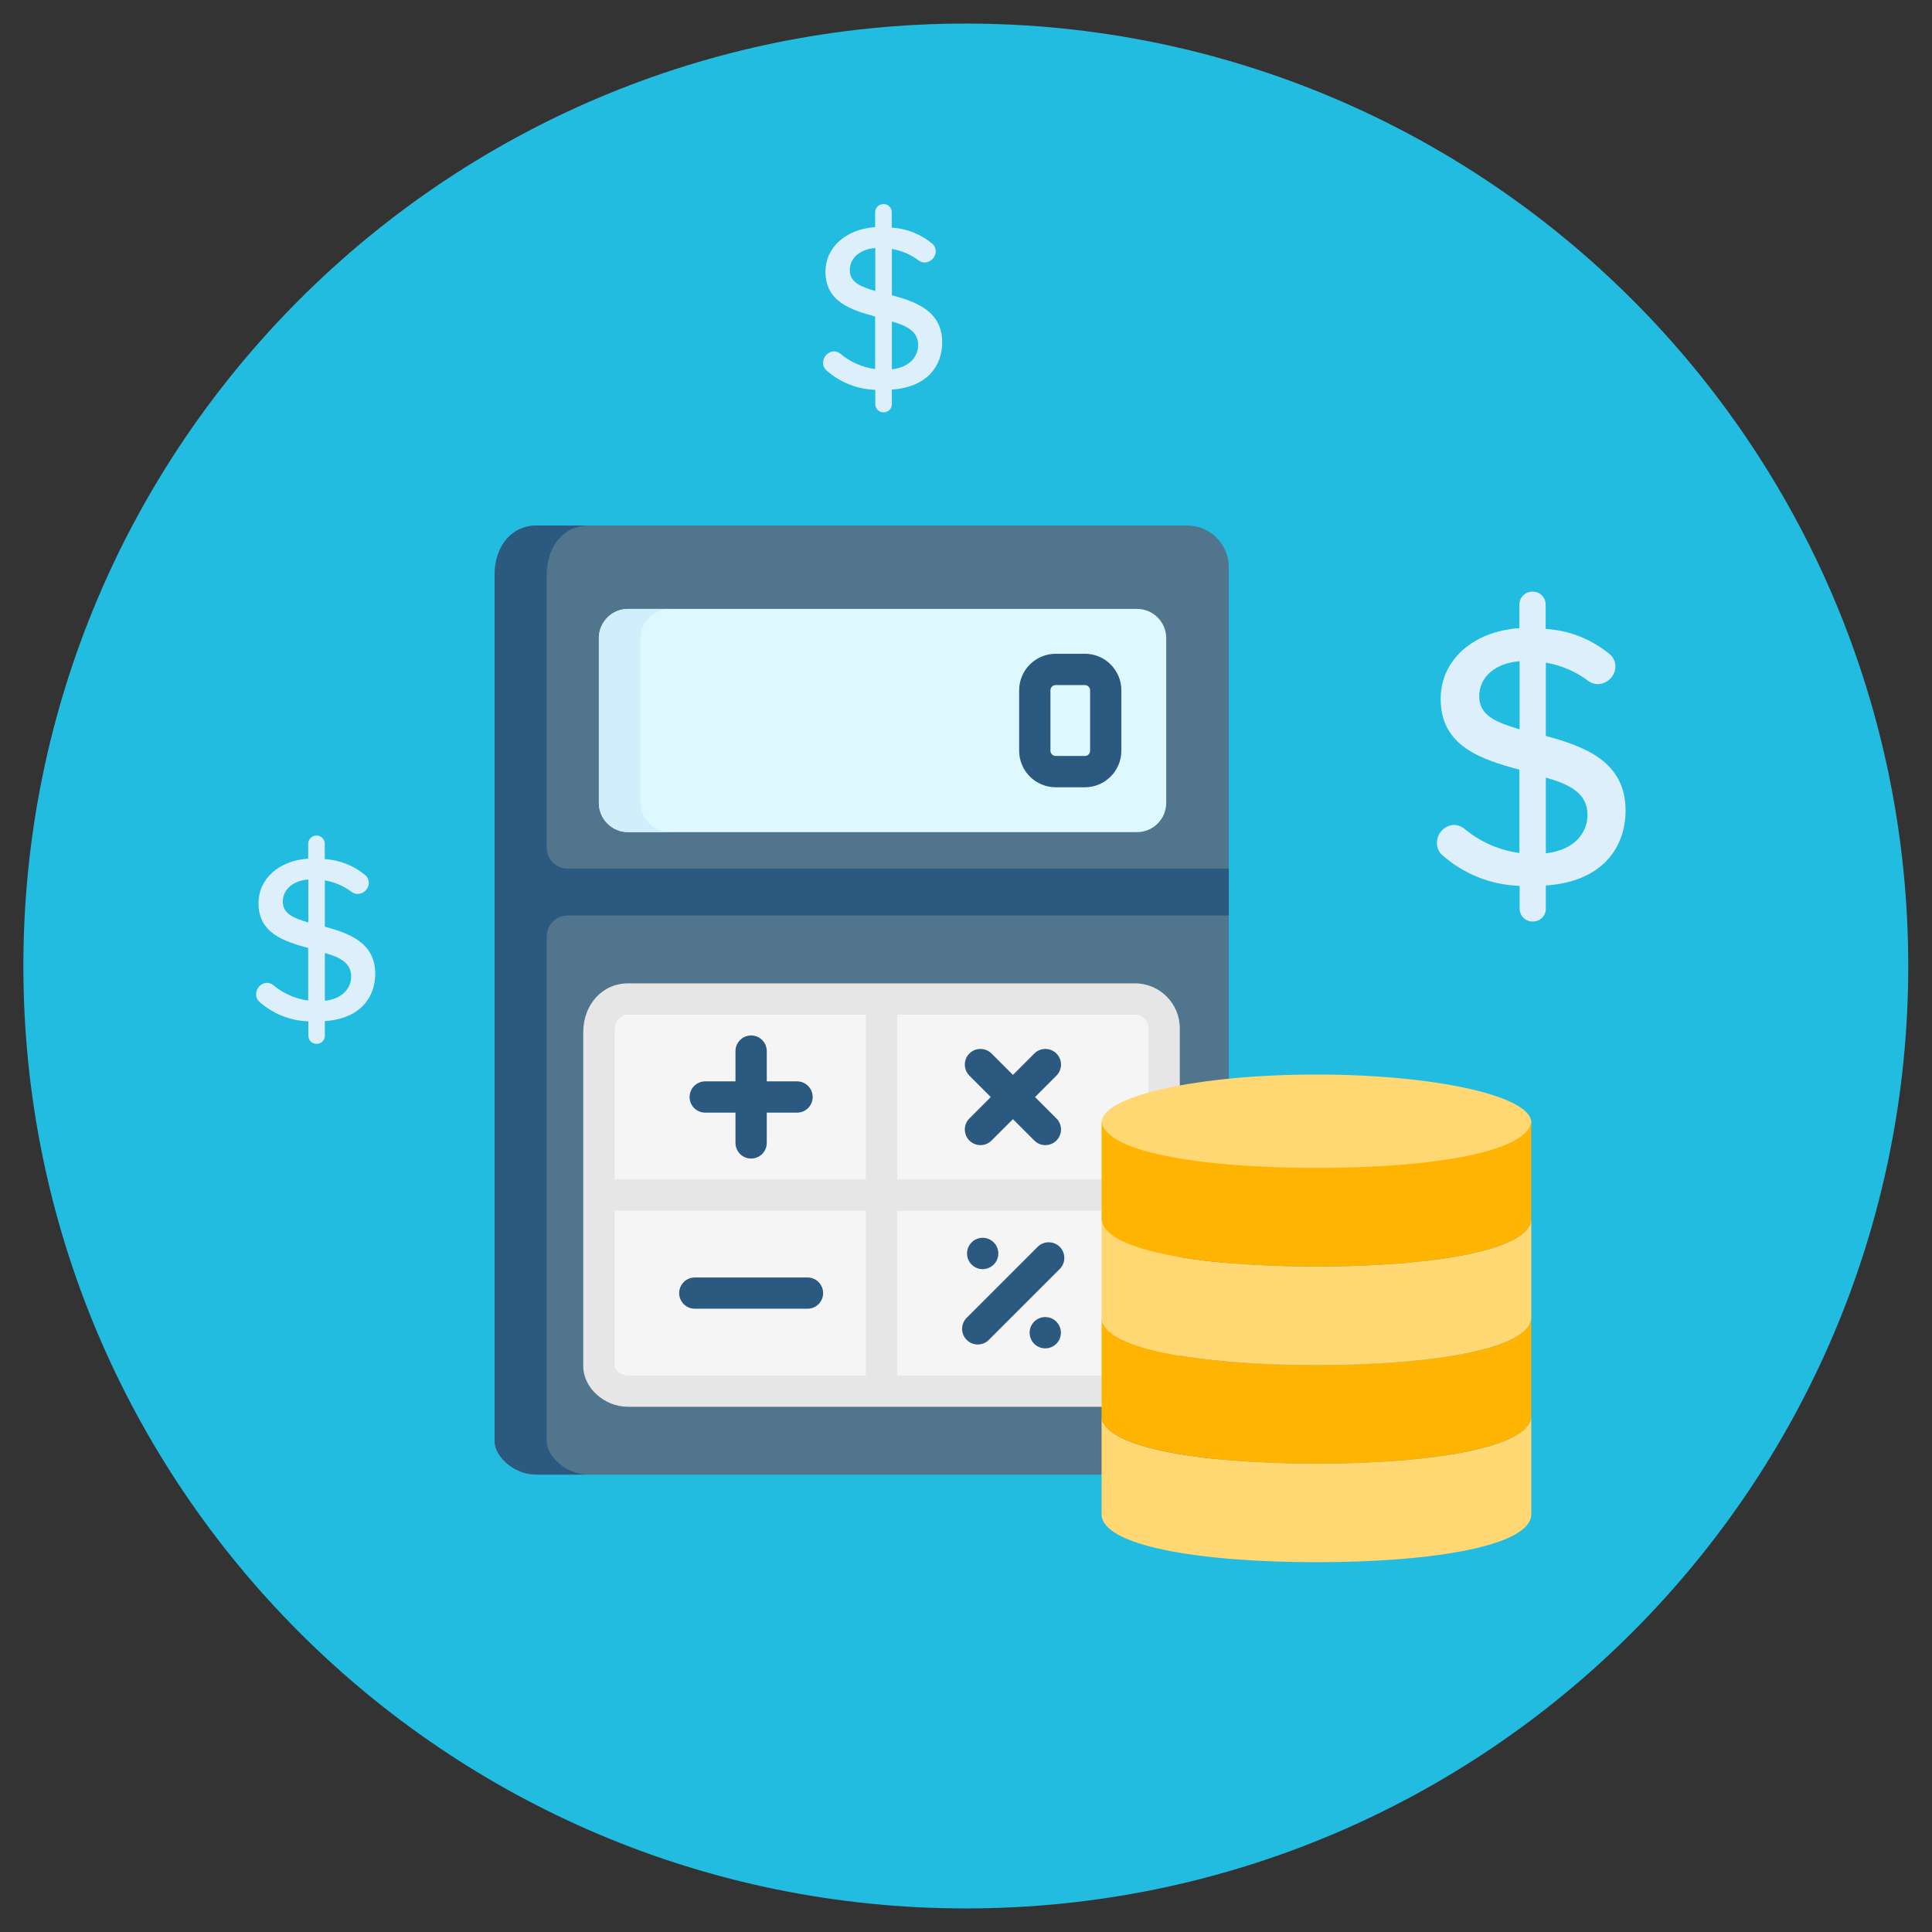 <svg width="41" height="41" viewBox="0 0 41 41" fill="none" xmlns="http://www.w3.org/2000/svg">
<rect x="0" y="0" width="41" height="41" fill="#333333" stroke="none"/>
<path d="M20.496 40.5C31.541 40.5 40.496 31.546 40.496 20.5C40.496 9.454 31.541 0.5 20.496 0.5C9.45 0.5 0.496 9.454 0.496 20.5C0.496 31.546 9.45 40.5 20.496 40.5Z" fill="#22BCE0"/>
<g clip-path="url(#clip0)">
<path d="M26.077 12.037V19.429H10.496V12.214C10.496 11.548 10.892 11.152 11.381 11.152H25.192C25.681 11.152 26.077 11.548 26.077 12.037Z" fill="#50758D"/>
<path d="M26.077 19.429V30.407C26.077 30.896 25.681 31.293 25.192 31.293H11.381C10.892 31.293 10.496 30.896 10.496 30.584V19.429H26.077Z" fill="#50758D"/>
<path d="M12.709 17.039V13.542C12.709 13.2 12.986 12.922 13.329 12.922H24.129C24.472 12.922 24.749 13.2 24.749 13.542V17.039C24.749 17.381 24.472 17.659 24.129 17.659H13.329C12.986 17.659 12.709 17.381 12.709 17.039Z" fill="#DEF8FF"/>
<path d="M14.214 17.659H13.329C12.986 17.659 12.709 17.381 12.709 17.039V13.542C12.709 13.2 12.986 12.922 13.329 12.922H14.214C13.872 12.922 13.594 13.2 13.594 13.542V17.039C13.594 17.381 13.872 17.659 14.214 17.659Z" fill="#D0EEFC"/>
<path d="M24.705 21.82V25.361H18.707V21.2H24.085C24.427 21.2 24.705 21.477 24.705 21.82Z" fill="#F5F5F5"/>
<path d="M18.707 21.2V25.361H12.709V21.908C12.709 21.477 12.986 21.2 13.329 21.2H18.707Z" fill="#F5F5F5"/>
<path d="M18.707 25.361V29.522H13.329C12.986 29.522 12.709 29.244 12.709 28.991V25.361H18.707Z" fill="#F5F5F5"/>
<path d="M24.705 25.361V28.902C24.705 29.244 24.427 29.522 24.085 29.522H18.707V25.361H24.705Z" fill="#F5F5F5"/>
<path d="M24.085 20.868H18.707H13.329C12.786 20.868 12.377 21.315 12.377 21.908V25.361V28.991C12.377 29.451 12.822 29.854 13.329 29.854H18.707H24.085C24.61 29.854 25.037 29.427 25.037 28.902V25.361V21.82C25.037 21.295 24.61 20.868 24.085 20.868ZM24.373 21.82V25.029H19.039V21.532H24.085C24.244 21.532 24.373 21.661 24.373 21.82ZM13.041 21.908C13.041 21.683 13.157 21.532 13.329 21.532H18.375V25.029H13.041V21.908ZM13.041 28.991V25.693H18.375V29.19H13.329C13.162 29.19 13.041 29.05 13.041 28.991ZM24.373 28.902C24.373 29.061 24.244 29.19 24.085 29.19H19.039V25.693H24.373V28.902Z" fill="#E6E6E6"/>
<path d="M17.136 27.773H14.745C14.562 27.773 14.413 27.625 14.413 27.442C14.413 27.258 14.562 27.11 14.745 27.11H17.136C17.319 27.11 17.468 27.258 17.468 27.442C17.468 27.625 17.319 27.773 17.136 27.773Z" fill="#2B597F"/>
<path d="M16.914 22.948H16.272V22.306C16.272 22.123 16.124 21.974 15.94 21.974C15.757 21.974 15.608 22.123 15.608 22.306V22.948H14.966C14.783 22.948 14.634 23.097 14.634 23.28C14.634 23.464 14.783 23.612 14.966 23.612H15.608V24.254C15.608 24.438 15.757 24.586 15.94 24.586C16.124 24.586 16.272 24.438 16.272 24.254V23.612H16.914C17.098 23.612 17.246 23.464 17.246 23.28C17.246 23.097 17.098 22.948 16.914 22.948Z" fill="#2B597F"/>
<path d="M21.965 23.281L22.419 22.827C22.549 22.697 22.549 22.487 22.419 22.357C22.289 22.228 22.079 22.228 21.95 22.357L21.496 22.811L21.042 22.357C20.912 22.228 20.702 22.228 20.572 22.357C20.443 22.487 20.443 22.697 20.572 22.827L21.026 23.281L20.572 23.735C20.443 23.864 20.443 24.075 20.572 24.204C20.637 24.269 20.722 24.301 20.807 24.301C20.892 24.301 20.977 24.269 21.042 24.204L21.496 23.75L21.95 24.204C22.014 24.269 22.099 24.301 22.184 24.301C22.269 24.301 22.354 24.269 22.419 24.204C22.549 24.074 22.549 23.864 22.419 23.735L21.965 23.281Z" fill="#2B597F"/>
<path d="M23.023 16.707H22.403C21.976 16.707 21.628 16.359 21.628 15.932V14.649C21.628 14.222 21.976 13.874 22.403 13.874H23.023C23.45 13.874 23.797 14.222 23.797 14.649V15.932C23.797 16.359 23.45 16.707 23.023 16.707ZM22.403 14.538C22.342 14.538 22.292 14.588 22.292 14.649V15.932C22.292 15.993 22.342 16.043 22.403 16.043H23.023C23.084 16.043 23.134 15.993 23.134 15.932V14.649C23.134 14.588 23.084 14.538 23.023 14.538H22.403Z" fill="#2B597F"/>
<path d="M26.077 19.429V18.433H12.045C11.8 18.433 11.602 18.235 11.602 17.991V12.214C11.602 11.548 11.998 11.152 12.488 11.152H11.381C10.892 11.152 10.496 11.548 10.496 12.214V18.433V19.429V30.584C10.496 30.896 10.892 31.293 11.381 31.293H12.488C11.998 31.293 11.602 30.896 11.602 30.584V19.872C11.602 19.628 11.8 19.429 12.045 19.429H26.077Z" fill="#2B597F"/>
<path d="M27.936 24.839C30.454 24.839 32.496 24.383 32.496 23.821C32.496 23.259 30.454 22.803 27.936 22.803C25.418 22.803 23.377 23.259 23.377 23.821C23.377 24.383 25.418 24.839 27.936 24.839Z" fill="#FFD873"/>
<path d="M32.496 30.042V32.133C32.496 32.797 30.455 33.152 27.936 33.152C25.418 33.152 23.377 32.797 23.377 32.133V30.042C23.377 30.706 25.418 31.06 27.936 31.06C30.455 31.06 32.496 30.706 32.496 30.042Z" fill="#FFD873"/>
<path d="M32.496 27.95V30.042C32.496 30.706 30.455 31.06 27.936 31.06C25.418 31.06 23.377 30.706 23.377 30.042V27.95C23.377 28.614 25.418 28.968 27.936 28.968C30.455 28.968 32.496 28.614 32.496 27.95Z" fill="#FFB401"/>
<path d="M32.496 25.859V27.951C32.496 28.614 30.455 28.969 27.936 28.969C25.418 28.969 23.377 28.614 23.377 27.951V25.859C23.377 26.523 25.418 26.877 27.936 26.877C30.455 26.877 32.496 26.523 32.496 25.859Z" fill="#FFD873"/>
<path d="M32.496 23.767V25.859C32.496 26.523 30.455 26.877 27.936 26.877C25.418 26.877 23.377 26.523 23.377 25.859V23.767C23.377 24.431 25.418 24.785 27.936 24.785C30.455 24.785 32.496 24.431 32.496 23.767Z" fill="#FFB401"/>
<path d="M20.75 28.532C20.665 28.532 20.58 28.5 20.515 28.435C20.385 28.305 20.385 28.095 20.515 27.965L22.02 26.46C22.15 26.331 22.36 26.331 22.489 26.46C22.619 26.59 22.619 26.8 22.489 26.93L20.984 28.435C20.92 28.5 20.835 28.532 20.75 28.532Z" fill="#2B597F"/>
<path d="M20.854 26.933C21.037 26.933 21.186 26.784 21.186 26.601C21.186 26.417 21.037 26.268 20.854 26.268C20.671 26.268 20.522 26.417 20.522 26.601C20.522 26.784 20.671 26.933 20.854 26.933Z" fill="#2B597F"/>
<path d="M22.182 28.614C22.365 28.614 22.514 28.466 22.514 28.282C22.514 28.099 22.365 27.95 22.182 27.95C21.998 27.95 21.85 28.099 21.85 28.282C21.85 28.466 21.998 28.614 22.182 28.614Z" fill="#2B597F"/>
</g>
<g clip-path="url(#clip1)">
<path d="M32.805 15.618V14.063C33.138 14.119 33.451 14.255 33.72 14.46C33.773 14.497 33.836 14.517 33.901 14.518C34.109 14.518 34.279 14.35 34.281 14.142C34.281 14.053 34.246 13.967 34.184 13.904C33.796 13.572 33.31 13.376 32.801 13.347V12.825C32.801 12.677 32.68 12.556 32.531 12.556C32.528 12.556 32.525 12.556 32.522 12.556C32.371 12.553 32.246 12.674 32.244 12.825V13.329C31.25 13.4 30.573 14.014 30.573 14.832C30.573 15.835 31.426 16.113 32.244 16.334V18.101C31.812 18.044 31.406 17.864 31.073 17.584C31.01 17.535 30.932 17.507 30.852 17.505C30.648 17.519 30.491 17.69 30.494 17.894C30.494 17.983 30.529 18.069 30.591 18.132C31.048 18.543 31.634 18.78 32.248 18.799V19.286C32.248 19.289 32.249 19.292 32.249 19.295C32.256 19.446 32.384 19.563 32.535 19.555C32.684 19.555 32.805 19.434 32.805 19.286V18.791C34.011 18.711 34.497 17.978 34.497 17.2C34.497 16.157 33.622 15.839 32.805 15.618ZM32.248 15.477C31.767 15.335 31.391 15.19 31.391 14.778C31.391 14.368 31.731 14.072 32.248 14.032V15.477ZM32.805 18.11V16.502C33.304 16.643 33.693 16.833 33.689 17.297C33.689 17.633 33.459 18.031 32.805 18.11Z" fill="#DCEFFB"/>
</g>
<path d="M18.927 6.265V5.283C19.137 5.318 19.335 5.404 19.504 5.534C19.538 5.557 19.577 5.569 19.618 5.57C19.75 5.57 19.857 5.464 19.858 5.333C19.858 5.276 19.836 5.222 19.797 5.182C19.552 4.973 19.245 4.849 18.924 4.831V4.502C18.924 4.407 18.848 4.331 18.753 4.331C18.752 4.331 18.75 4.331 18.748 4.331C18.652 4.33 18.574 4.406 18.572 4.502V4.82C17.945 4.864 17.518 5.252 17.518 5.768C17.518 6.401 18.056 6.577 18.572 6.716V7.832C18.3 7.796 18.043 7.683 17.833 7.506C17.793 7.474 17.744 7.457 17.694 7.456C17.565 7.465 17.466 7.572 17.468 7.701C17.467 7.758 17.489 7.812 17.529 7.852C17.817 8.111 18.188 8.26 18.575 8.273V8.58C18.575 8.582 18.575 8.584 18.575 8.586C18.58 8.681 18.661 8.755 18.756 8.75C18.85 8.75 18.926 8.674 18.926 8.58V8.267C19.688 8.217 19.995 7.754 19.995 7.263C19.995 6.605 19.442 6.404 18.927 6.265ZM18.575 6.175C18.271 6.086 18.034 5.994 18.034 5.735C18.034 5.475 18.249 5.288 18.575 5.263V6.175ZM18.927 7.838V6.822C19.242 6.912 19.487 7.032 19.484 7.325C19.484 7.537 19.339 7.788 18.927 7.838Z" fill="#DCEFFB"/>
<path d="M6.894 19.666V18.684C7.104 18.719 7.303 18.805 7.472 18.935C7.506 18.958 7.545 18.971 7.586 18.971C7.718 18.971 7.825 18.865 7.826 18.734C7.826 18.678 7.804 18.623 7.765 18.583C7.52 18.374 7.213 18.25 6.892 18.232V17.903C6.892 17.809 6.815 17.732 6.721 17.732C6.719 17.732 6.718 17.732 6.716 17.732C6.62 17.731 6.542 17.807 6.54 17.903V18.221C5.912 18.265 5.486 18.653 5.486 19.169C5.486 19.802 6.024 19.978 6.54 20.117V21.233C6.268 21.197 6.011 21.084 5.801 20.907C5.761 20.875 5.712 20.858 5.661 20.857C5.533 20.866 5.434 20.973 5.435 21.102C5.435 21.159 5.457 21.213 5.497 21.253C5.785 21.512 6.155 21.662 6.543 21.674V21.981C6.543 21.983 6.543 21.985 6.543 21.987C6.548 22.082 6.629 22.156 6.724 22.151C6.818 22.151 6.894 22.075 6.894 21.981V21.669C7.656 21.618 7.963 21.155 7.963 20.664C7.963 20.006 7.41 19.805 6.894 19.666ZM6.543 19.576C6.239 19.487 6.002 19.395 6.002 19.136C6.002 18.876 6.217 18.689 6.543 18.664V19.576ZM6.894 21.239V20.224C7.21 20.313 7.455 20.433 7.452 20.726C7.452 20.938 7.307 21.189 6.894 21.239Z" fill="#DCEFFB"/>
<defs>
<clipPath id="clip0">
<rect width="22" height="22" fill="white" transform="translate(10.496 11.152)"/>
</clipPath>
<clipPath id="clip1">
<rect width="7" height="7" fill="white" transform="translate(28.996 12.556)"/>
</clipPath>
</defs>
</svg>
